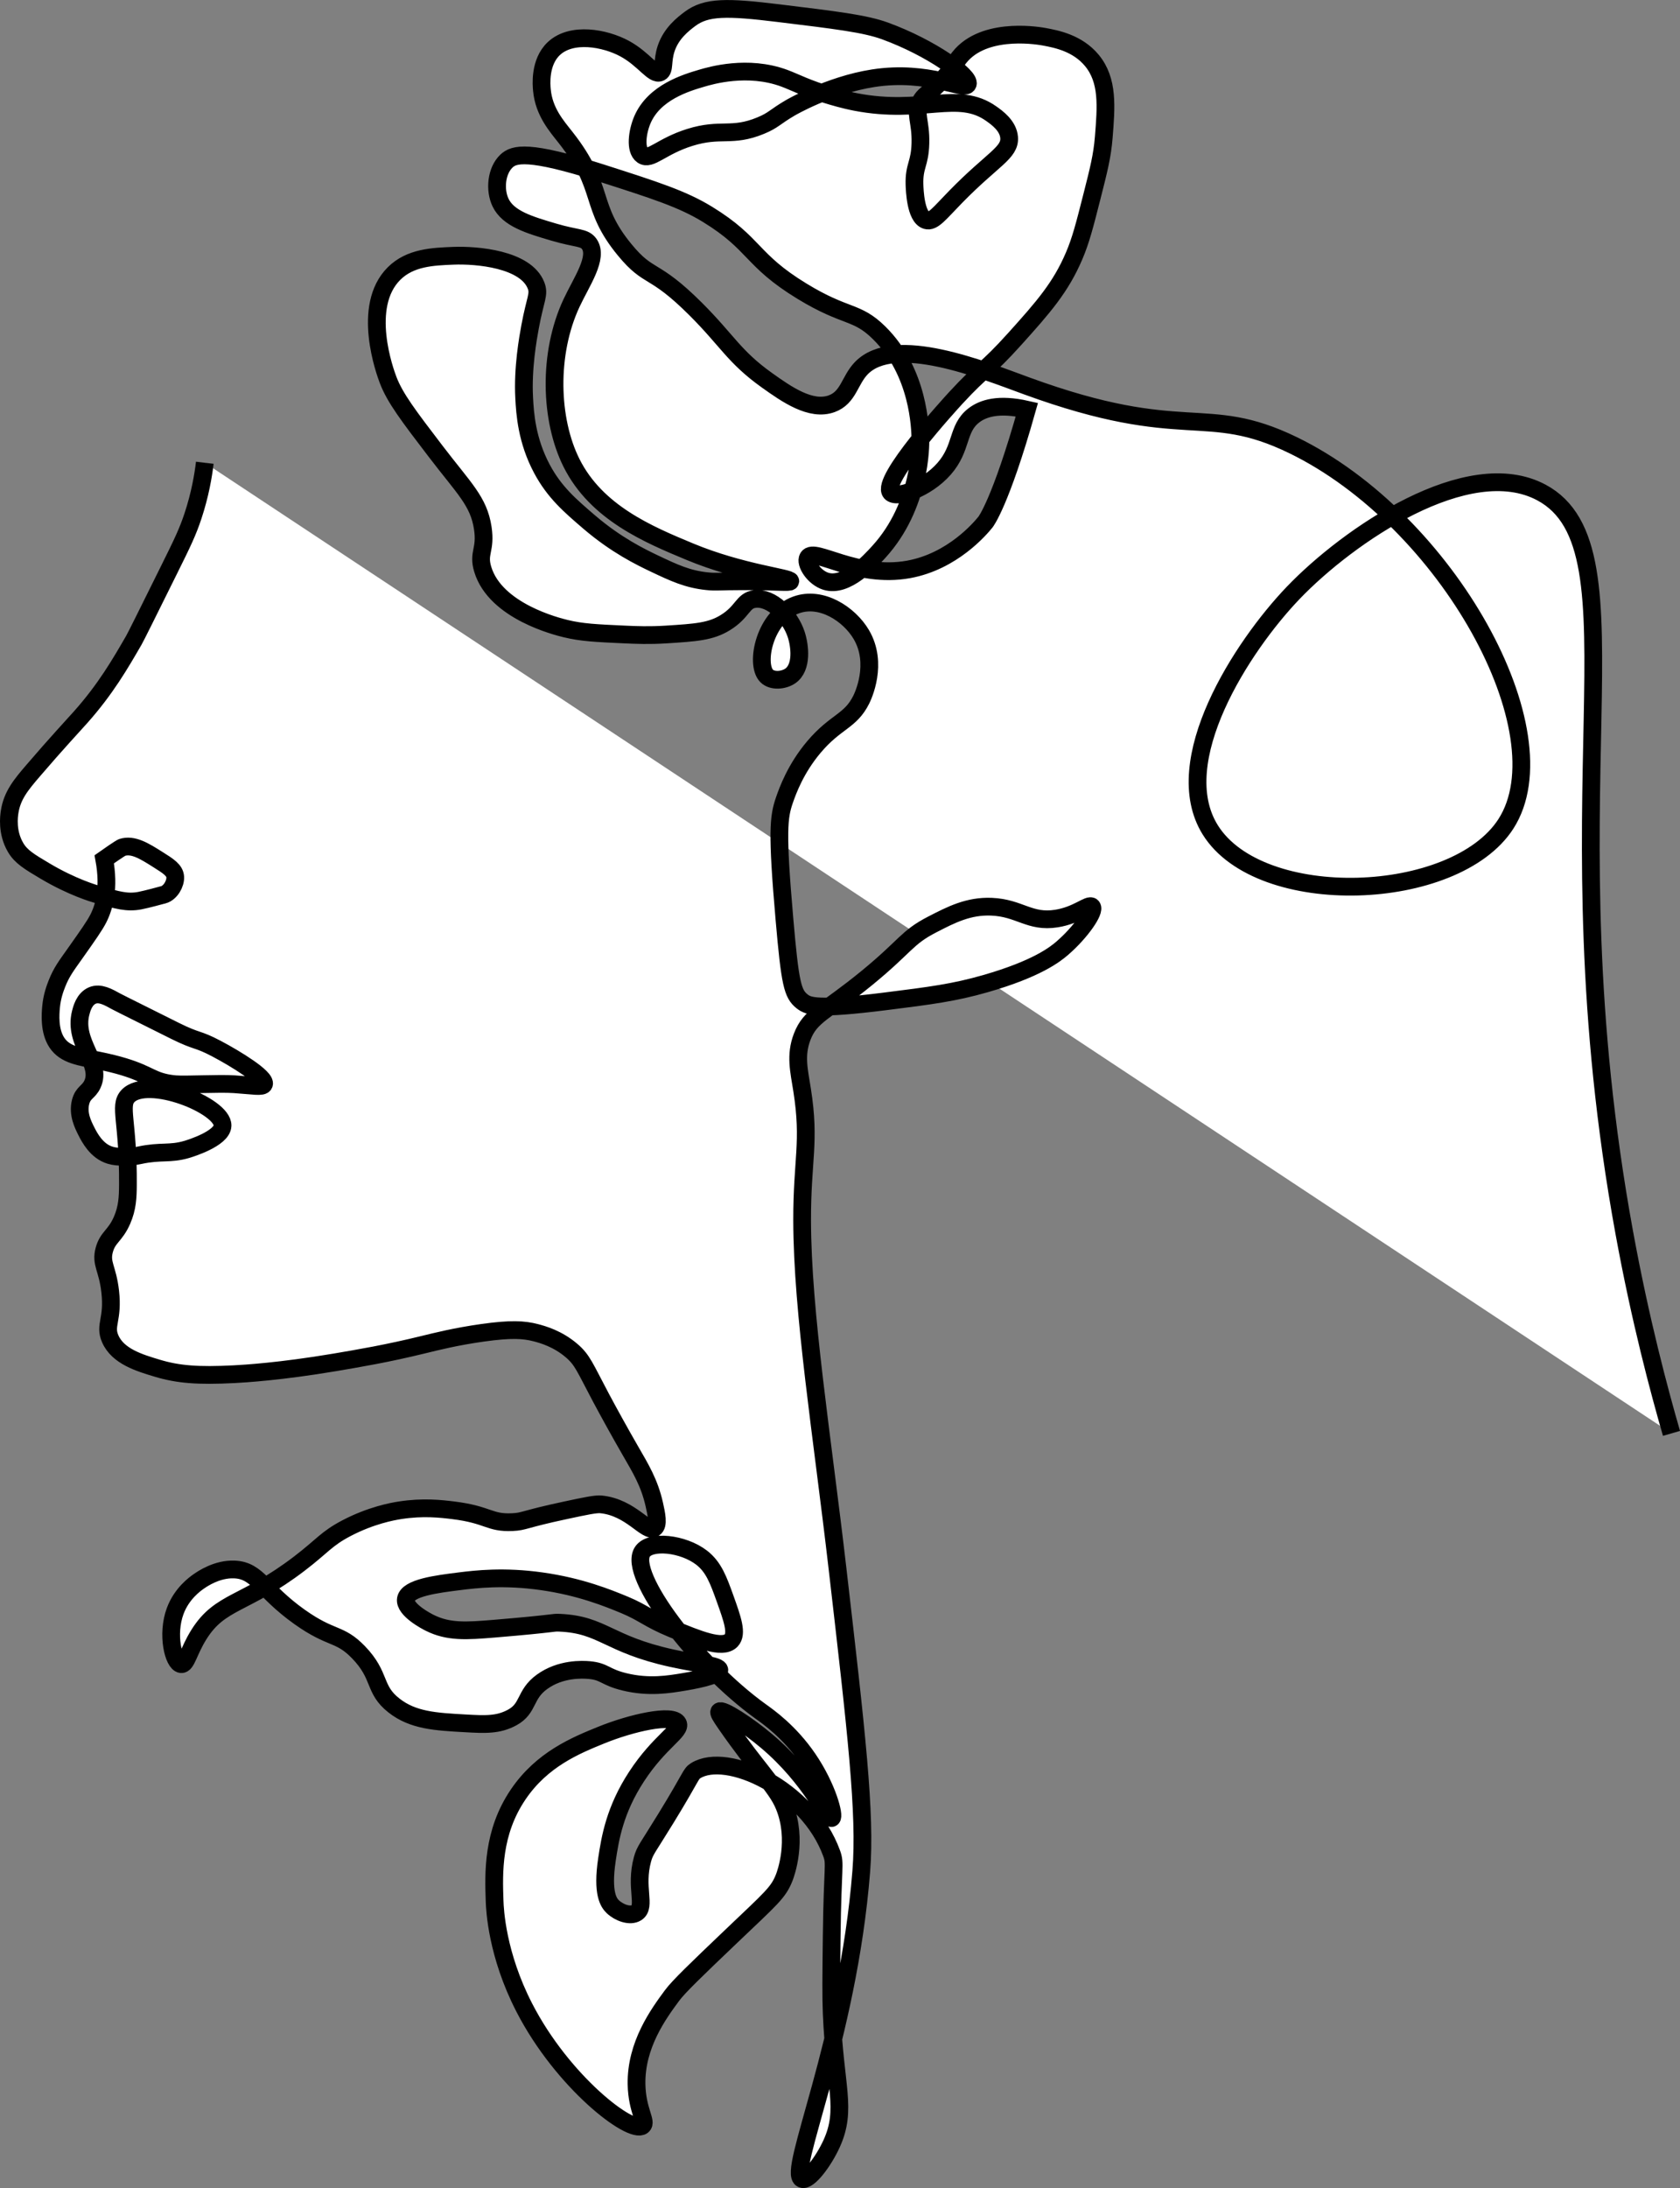 <?xml version="1.0" encoding="UTF-8"?>
<svg id="_레이어_1" data-name=" 레이어 1" xmlns="http://www.w3.org/2000/svg" viewBox="0 0 284.07 369.75">
  <rect x="0" y="0" width="284.07" height="369.75" fill="#808080" stroke="none"/>
  <defs>
    <style>
      .cls-1 {
        fill: #fff;
        stroke: #000;
        stroke-miterlimit: 10;
        stroke-width: 3px;
      }
    </style>
  </defs>
  <path class="cls-1" d="M34.63,78.2c-.26,2.17-.79,5.34-2,9-.9,2.71-1.78,4.53-4,9-3.77,7.61-5.66,11.41-6,12-2.32,4.01-4.78,8.26-9,13-1.35,1.52-3.97,4.3-8,9-2.1,2.44-3.58,4.24-4,7-.12,.76-.49,3.45,1,6,.91,1.56,2.28,2.39,5,4,4.53,2.69,8.2,3.77,9,4,3.24,.93,4.86,1.4,7,1,1.16-.22,3.67-.91,3.97-.99h.03c1.21-.35,2.06-1.89,2-3-.07-1.16-1.14-1.83-3-3-2.23-1.4-4.13-2.6-6-2,0,0-.3,.1-3,2,.89,4.89,0,8.03-1,10-.62,1.22-1.75,2.82-4,6-1.36,1.92-2.23,3.04-3,5-.32,.82-.84,2.17-1,4-.1,1.14-.34,4,1,6,1.4,2.09,3.95,2.38,7,3,7.06,1.43,8.05,2.77,10.42,3.52,.57,.18,1.15,.29,1.15,.29,0,0,.7,.14,1.43,.2,1.84,.15,7.4-.18,10,0,3.22,.22,4.77,.55,5,0,.45-1.1-4.83-4.33-8-6-3.39-1.79-3.13-1.08-7-3-9.34-4.64-10-5-10-5-1.34-.74-2.72-1.53-4-1-1.41,.59-1.83,2.32-2,3-1.24,5.06,3.66,8.41,2,12-.64,1.38-1.58,1.35-2,3-.52,2.02,.43,3.88,1,5,.51,.99,1.69,3.31,4,4,.72,.22,1.49,.25,1.98,.27,1.5,.07,2.62-.19,3.02-.27,3.59-.77,5.08-.13,8-1,.5-.15,5.93-1.81,6-4,.11-3.41-12.74-8.46-16-5-1.57,1.67,.08,4.27,0,15-.01,2.09-.09,3.92-1,6-1.16,2.65-2.41,2.82-3,5-.63,2.33,.55,3.07,1,7,.55,4.81-1.01,5.67,0,8,1.29,2.99,4.93,4.08,8,5,3.47,1.04,6.79,1.32,13,1,1.68-.09,7.74-.44,17-2,4.12-.7,8.84-1.49,15-3,2.06-.5,5.37-1.35,10-2,4.75-.66,6.9-.55,9,0,1.1,.29,3.63,.98,6,3,1.88,1.6,2.25,2.83,5,8,1.33,2.49,3.22,5.92,5,9,1.71,2.96,3.17,5.34,4,9,.37,1.65,.77,3.49,0,4-1.31,.88-3.93-3.5-9-4-.87-.09-2.59,.27-6,1-7.15,1.52-6.94,1.91-9,2-3.93,.18-4-1.26-10-2-2.03-.25-5.11-.61-9,0-1.35,.21-4.91,.87-9,3-3.47,1.81-4.06,2.99-8,6-9.24,7.06-13.37,6.2-17,12-1.76,2.81-2.1,5.1-3,5-1.28-.15-2.49-5-1-9,1.1-2.94,3.32-4.53,4-5,.58-.4,3.06-2.12,6-2,3.99,.16,4.72,3.53,11,8,5.48,3.9,6.75,2.64,10,6,3.88,4.02,2.46,6.24,6,9,3.21,2.51,6.98,2.72,12,3,3.48,.2,5.64,.29,8-1,2.83-1.55,2.03-3.84,5-6,3.14-2.29,6.87-2.1,8-2,2.68,.25,2.6,1.18,6,2,4.1,.99,7.49,.42,10,0,.98-.16,6.02-1.01,6-2-.02-.81-3.41-.99-8-2-10.87-2.38-11.66-5.67-19-6-1.36-.06-.19,.1-11,1-4.8,.4-7.82,.6-11-1-.4-.2-4.31-2.2-4-4,.33-1.91,5.24-2.53,9-3,2.79-.35,7.55-.92,14,0,6.51,.92,11.23,2.85,14,4,3.22,1.34,4,2.35,8,4,4.35,1.8,8.54,3.53,10,2,1.1-1.15,.19-3.67-1-7-1.15-3.2-1.94-5.41-4-7-3.14-2.42-8.67-2.99-10-1-2.56,3.84,9.14,19.19,20,27,1.24,.89,4.87,3.41,8,8,3.27,4.79,4.55,9.72,4,10-.67,.34-3.39-6.58-11-13-3.19-2.69-7.52-5.53-8-5-.17,.19,.2,.78,1.08,2.06,2.67,3.86,5.11,6.91,5.92,7.94,2.18,2.8,3.27,4.2,4,6,2.33,5.75,.2,11.48,0,12-1.01,2.61-2.18,3.5-9,10-5.9,5.63-8.87,8.47-10,10-2.26,3.06-6.12,8.31-6,15,.08,4.42,1.83,6.37,1,7-1.93,1.46-13.5-7.35-20-20-4.59-8.93-4.95-16.45-5-18-.16-4.7-.4-11.53,4-18,4.04-5.95,9.75-8.27,14-10,5.11-2.08,12.16-3.68,13-2,.65,1.29-3.1,3.03-7,9-3.69,5.65-4.46,10.42-5,14-.86,5.75,.29,7.33,1,8,1.05,1,2.92,1.69,4,1,1.66-1.06-.29-4.27,1-9,.43-1.58,.81-1.8,4-7,4.43-7.22,4.11-7.44,5-8,5.26-3.28,19.02,3,23,14,.66,1.83,.14,1.91,0,14-.08,6.79-.12,10.19,0,13,.52,12.48,2.64,16.17,0,22-1.38,3.05-3.94,6.41-5,6-2.6-1.02,7.73-23.37,10-52,.78-9.79-.82-23.53-4-51-2.65-22.88-5.97-43.34-6-59-.02-10.26,1.39-13.18,0-22-.52-3.32-1.19-5.87,0-9,1.4-3.68,3.82-4.12,11-10,6.61-5.42,6.65-6.76,11-9,3.24-1.67,6.13-3.15,10-3,4.79,.19,6.45,2.72,11,2,3.56-.56,5.51-2.57,6-2,.6,.7-1.87,4.29-5,7-1.2,1.04-4.29,3.5-13,6-5.29,1.52-9.26,2.03-17,3-11.43,1.43-12.91,.86-14,0-1.61-1.27-2.04-2.91-3-14-1.28-14.69-.98-17.15,0-20,.55-1.58,1.87-5.29,5-9,3.7-4.37,6.16-4.29,8-8,.28-.56,2.91-6.07,0-11-2.04-3.45-6.74-6.53-11-5-5.35,1.91-6.99,9.99-5,12,.92,.93,2.86,.79,4,0,2.06-1.43,1.63-5.07,1-7-1.04-3.18-4.16-6.35-7-6-2.08,.26-1.97,2.14-5,4-2.47,1.52-4.98,1.68-10,2-2.86,.18-5.01,.09-7,0-4.78-.22-7.28-.33-10-1-1.39-.34-11.84-2.9-14-10-.87-2.85,.57-3.22,0-7-.69-4.55-3.18-6.68-8-13-4.56-5.97-6.84-8.96-8-12-.51-1.33-4.59-12.45,1-18,2.73-2.71,6.53-2.86,10-3,4.03-.16,12.26,.56,14,5,.61,1.55-.11,2.19-1,7-.35,1.9-1.27,6.96-1,12,.14,2.67,.43,7.18,3,12,2.12,3.97,4.76,6.22,8,9,4.56,3.9,8.67,5.89,11,7,3.33,1.58,5.65,2.67,9,3,1.55,.16,1.91,0,6,0,5.86,0,7.95,.29,8,0,.1-.58-8.27-1.37-17-5-6.93-2.88-15.78-6.56-20-15-3.65-7.3-3.99-18.45,0-27,1.71-3.66,4.6-7.7,3-10-.82-1.17-2.08-.84-6-2-4.17-1.23-7.7-2.28-9-5-1-2.1-.75-5.33,1-7,1.27-1.21,3.68-1.94,16,2,9.18,2.94,13.77,4.41,18,7,8.17,5.01,7.25,7.67,16,13,7.47,4.55,9.17,3.23,13,7,6.77,6.66,6.96,16.16,7,18,.02,1.03,.08,11.22-7,19-1.53,1.68-5.54,6.09-9,5-2.02-.64-3.55-3.06-3-4,1.02-1.76,8.18,3.6,17,2,7.43-1.35,12.13-6.92,13-8,0,0,2.51-3.09,7-19-4.79-1.09-7.44-.22-9,1-2.85,2.23-1.88,5.45-5,9-3.03,3.45-8.06,5.09-9,4-1.77-2.05,10.06-14.98,11-16,4.61-5,5.07-4.52,10-10,4.77-5.3,7.73-8.66,10-14,1.13-2.65,1.75-5.1,3-10,1.16-4.56,1.74-6.84,2-10,.42-5.24,.78-9.63-2-13-2.44-2.96-6.04-3.63-8-4-.49-.09-9.53-1.81-14,3-1.27,1.37-1.55,2.6-4,5-1.82,1.78-2.4,1.83-3,3-1.05,2.05,.1,3.17,0,7-.09,3.54-1.1,3.75-1,7,.03,.81,.17,5.46,2,6,1.15,.34,2.21-1.15,5-4,6.25-6.39,9.21-7.4,9-10-.16-1.98-2.04-3.32-3-4-5.69-4.05-11.62,.21-23-2-1.97-.38-4-1-4-1-4.14-1.2-6.14-2.31-8-3-6.22-2.3-12.47-.45-14,0-2.61,.77-8,2.37-10,7-.88,2.05-1.28,5.1,0,6,1.35,.95,3.19-1.5,8-3,5.27-1.65,7.07,.04,12-2,2.18-.9,2.32-1.43,5-3,0,0,6.55-3.84,14-5,9.37-1.46,15.49,2.23,16,1,.55-1.31-6.2-6.16-14-9-3.35-1.22-8.23-1.81-18-3-8.69-1.06-12.22-1.11-15,1-1.11,.84-3.13,2.37-4,5-.7,2.12-.21,3.6-1,4-1.14,.58-2.72-2.22-6-4-3.36-1.82-9-2.84-12,0-2.44,2.31-2.08,6.18-2,7,.34,3.68,2.5,6.09,4,8,6.83,8.67,3.83,11.51,10,19,4.2,5.1,4.76,2.78,12,10,5.38,5.37,6.49,8.06,12,12,3.44,2.46,7.5,5.28,11,4,2.85-1.04,3.01-3.93,5-6,5.6-5.81,20.54,.28,28,3,26.8,9.78,30.03,2.74,45,10,26.14,12.69,45.92,48.57,36,64-8.6,13.37-41.57,14.57-50,1-7.19-11.58,5.33-30.94,14-40,9.35-9.77,29.59-23.63,42-17,17.85,9.53,.55,51.33,14,125,2.74,14.99,5.95,26.93,8,34"/>
</svg>